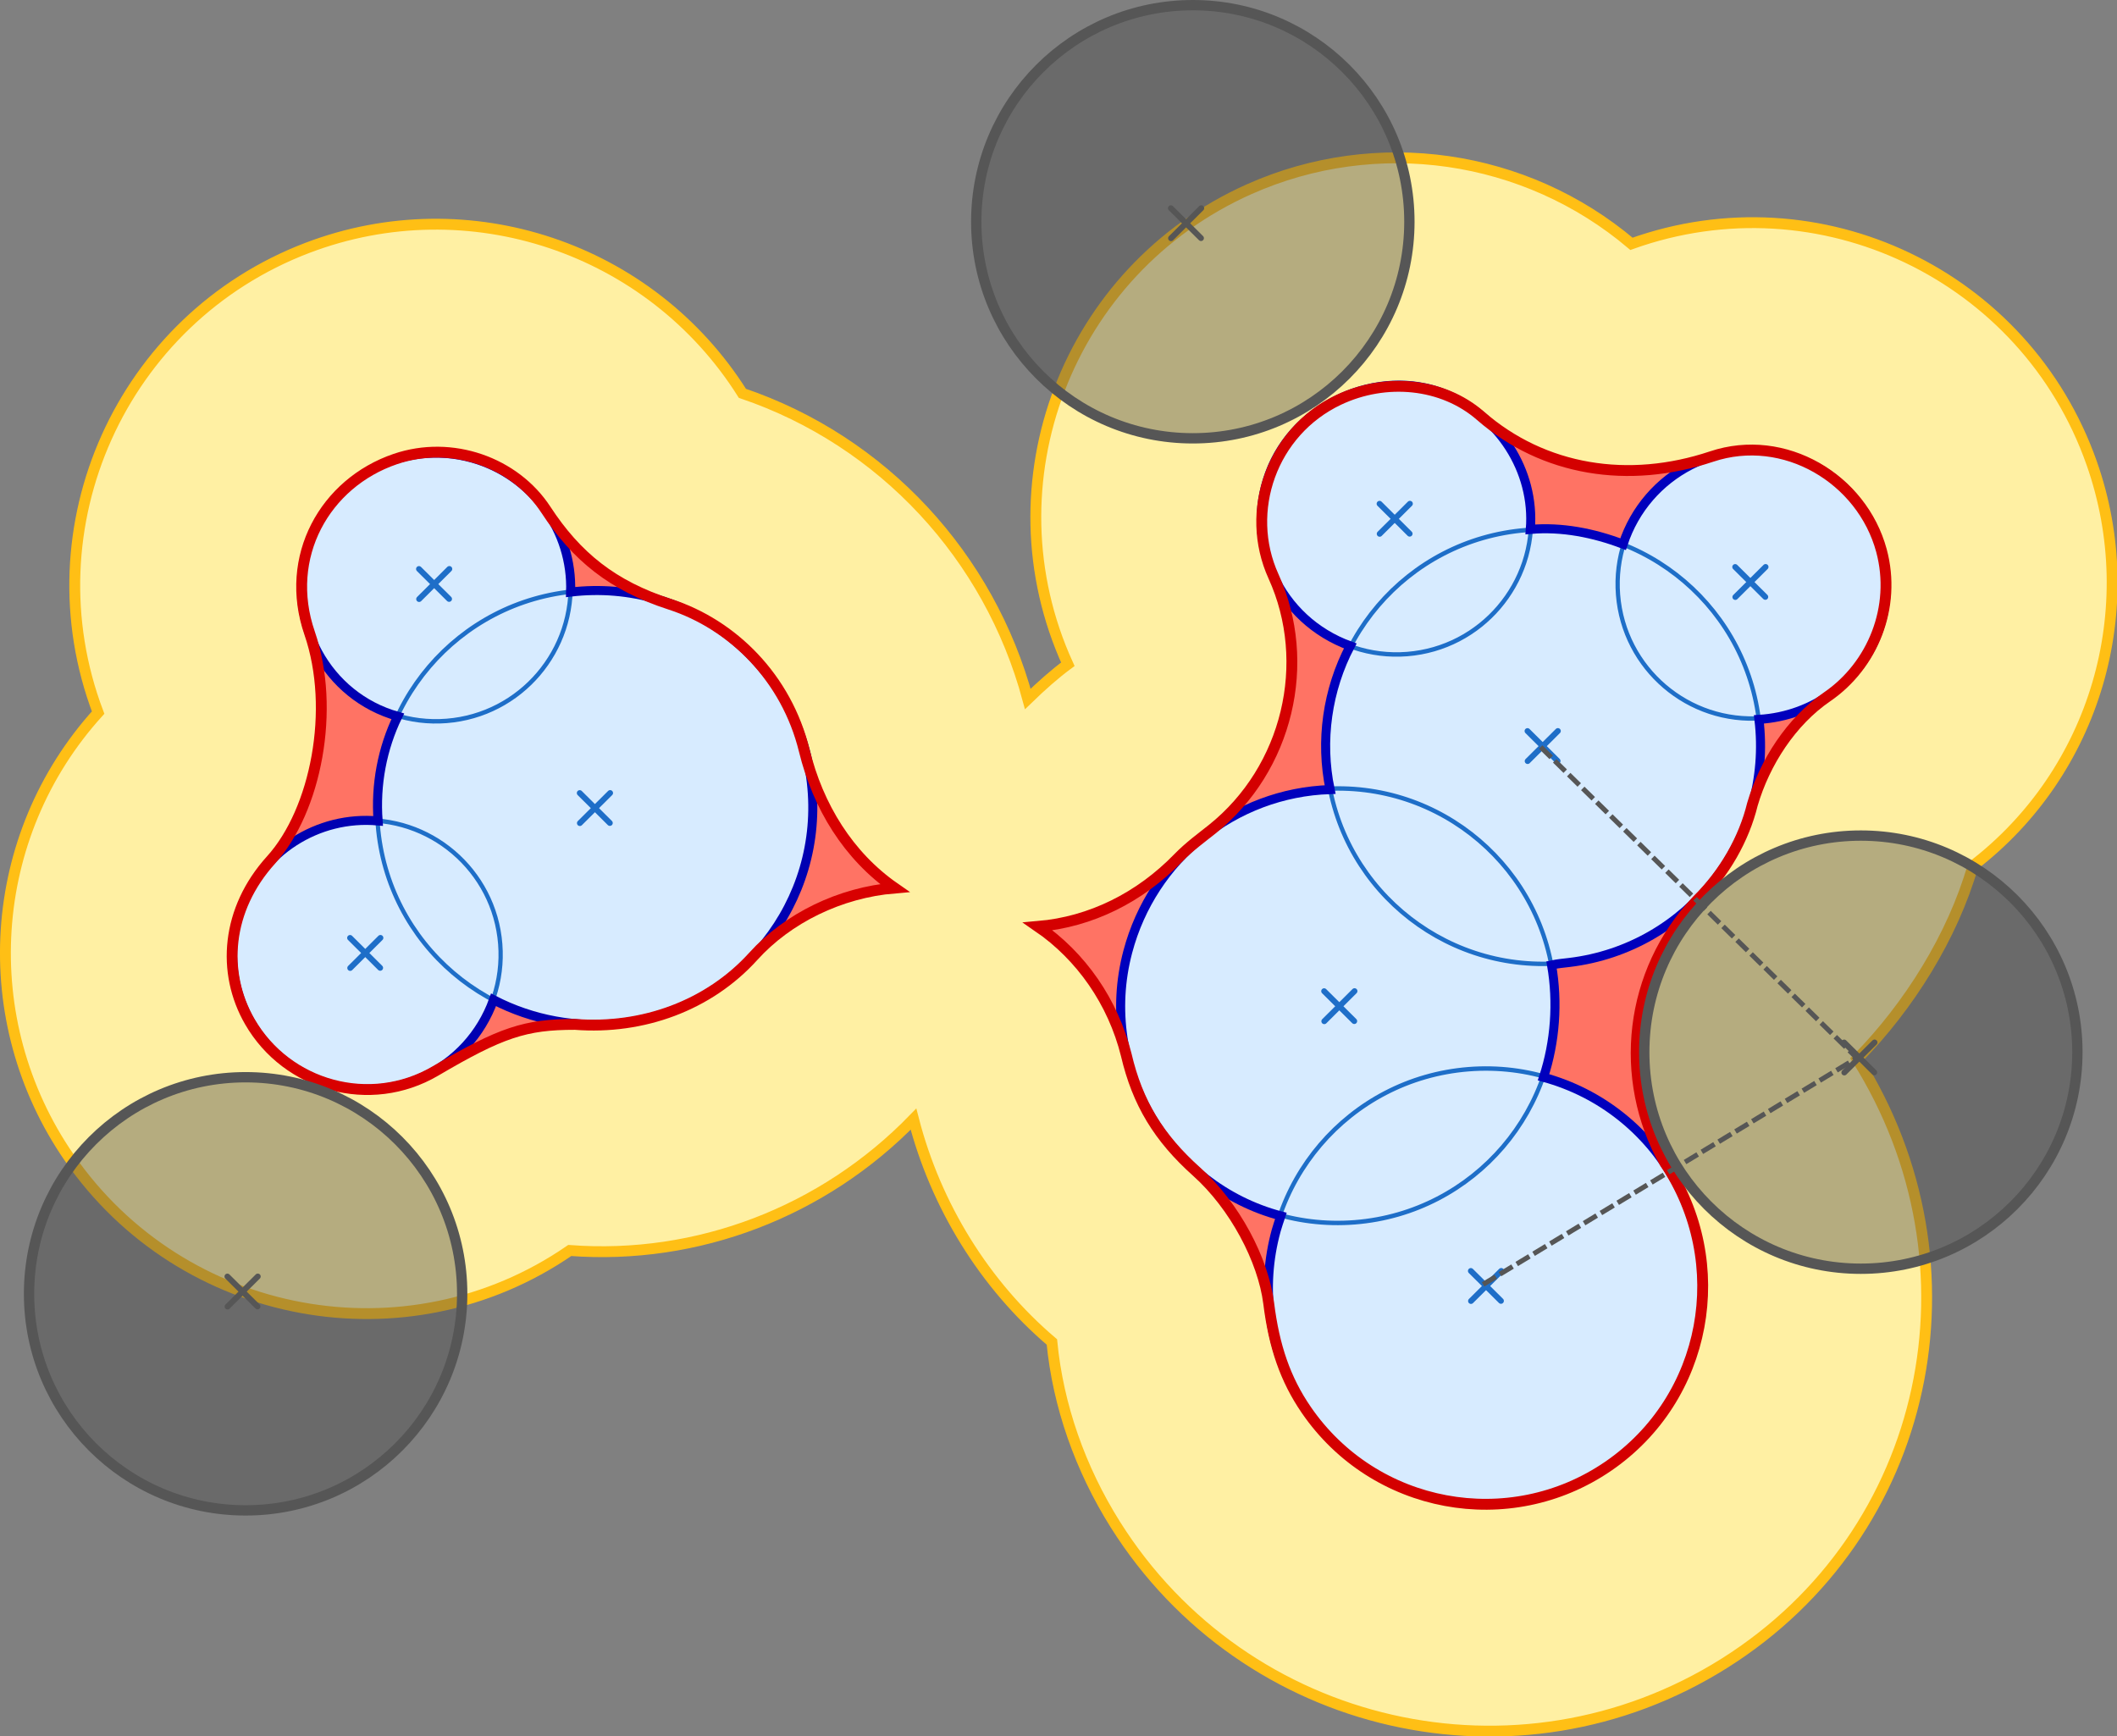 <?xml version="1.0" encoding="UTF-8" standalone="no"?>
<!-- Created with Inkscape (http://www.inkscape.org/) -->

<svg
   xmlns:dc="http://purl.org/dc/elements/1.1/"
   xmlns:cc="http://creativecommons.org/ns#"
   xmlns:rdf="http://www.w3.org/1999/02/22-rdf-syntax-ns#"
   xmlns:svg="http://www.w3.org/2000/svg"
   xmlns="http://www.w3.org/2000/svg"
   xmlns:sodipodi="http://sodipodi.sourceforge.net/DTD/sodipodi-0.dtd"
   xmlns:inkscape="http://www.inkscape.org/namespaces/inkscape"
   width="60.731mm"
   height="49.802mm"
   viewBox="0 0 215.189 176.465"
   id="svg5769"
   version="1.1"
   inkscape:version="0.91 r13725"
   sodipodi:docname="surface.svg">
  <rect x="0" y="0" width="215.189" height="176.465" fill="#808080" stroke="none"/>
  <defs
     id="defs5771">
    <clipPath
       clipPathUnits="userSpaceOnUse"
       id="clipPath4352">
      <path
         d="m 0,0 467.934,0 0,366.996 L 0,366.996 0,0 Z"
         id="path4354"
         inkscape:connector-curvature="0" />
    </clipPath>
    <mask
       maskUnits="userSpaceOnUse"
       x="0"
       y="0"
       width="1"
       height="1"
       id="mask4360">
      <g
         id="g4362">
        <g
           clip-path="url(#clipPath4356)"
           id="g4364">
          <path
             d="m 0,0 467.934,0 0,366.996 L 0,366.996 0,0 Z"
             style="fill:#000000;fill-opacity:0.6;fill-rule:nonzero;stroke:none"
             id="path4366"
             inkscape:connector-curvature="0" />
        </g>
      </g>
    </mask>
    <clipPath
       clipPathUnits="userSpaceOnUse"
       id="clipPath4356">
      <path
         d="m 0,0 467.934,0 0,366.996 L 0,366.996 0,0 Z"
         id="path4358"
         inkscape:connector-curvature="0" />
    </clipPath>
    <clipPath
       clipPathUnits="userSpaceOnUse"
       id="clipPath4368">
      <path
         d="m 0,0 467.934,0 0,366.996 L 0,366.996 0,0 Z"
         id="path4370"
         inkscape:connector-curvature="0" />
    </clipPath>
    <pattern
       patternTransform="translate(-332.622,-624.912)"
       patternUnits="userSpaceOnUse"
       x="0"
       y="0"
       width="468"
       height="367"
       id="pattern4376">
      <g
         id="g4378" />
      <g
         id="g4380">
        <g
           clip-path="url(#clipPath4372)"
           id="g4382">
          <g
             id="g4384">
            <g
               transform="matrix(0.079,-1,-0.961,-0.076,0,367)"
               id="g4386">
              <path
                 d="m 321.641,-39.027 c -0.001,27.511 -21.425,49.812 -47.854,49.812 -26.43,-10e-4 -47.854,-22.302 -47.854,-49.809 0.001,-27.512 21.425,-49.813 47.854,-49.812 26.426,0 47.85,22.301 47.854,49.809 z"
                 style="fill:#c8c8c8;fill-opacity:1;fill-rule:nonzero;stroke:#000000;stroke-opacity:1;stroke-width:1.627;stroke-linecap:butt;stroke-linejoin:miter;stroke-miterlimit:4;stroke-dasharray:none"
                 id="path4388" />
            </g>
          </g>
        </g>
      </g>
    </pattern>
    <clipPath
       clipPathUnits="userSpaceOnUse"
       id="clipPath4372">
      <path
         d="M 0,0 468,0 468,367 0,367 0,0 Z"
         id="path4374"
         inkscape:connector-curvature="0" />
    </clipPath>
    <mask
       maskUnits="userSpaceOnUse"
       x="0"
       y="0"
       width="1"
       height="1"
       id="mask4394">
      <g
         id="g4396">
        <g
           clip-path="url(#clipPath4390)"
           id="g4398">
          <path
             d="m 0,0 467.934,0 0,366.996 L 0,366.996 0,0 Z"
             style="fill:#000000;fill-opacity:0.6;fill-rule:nonzero;stroke:none"
             id="path4400"
             inkscape:connector-curvature="0" />
        </g>
      </g>
    </mask>
    <clipPath
       clipPathUnits="userSpaceOnUse"
       id="clipPath4390">
      <path
         d="m 0,0 467.934,0 0,366.996 L 0,366.996 0,0 Z"
         id="path4392"
         inkscape:connector-curvature="0" />
    </clipPath>
    <clipPath
       clipPathUnits="userSpaceOnUse"
       id="clipPath4402">
      <path
         d="m 0,0 467.934,0 0,366.996 L 0,366.996 0,0 Z"
         id="path4404"
         inkscape:connector-curvature="0" />
    </clipPath>
    <pattern
       patternTransform="translate(-332.622,-624.912)"
       patternUnits="userSpaceOnUse"
       x="0"
       y="0"
       width="468"
       height="367"
       id="pattern4410">
      <g
         id="g4412" />
      <g
         id="g4414">
        <g
           clip-path="url(#clipPath4406)"
           id="g4416">
          <g
             id="g4418">
            <g
               transform="matrix(0.079,-1,-0.961,-0.076,0,367)"
               id="g4420">
              <path
                 d="m 115.603,-250.724 c -10e-4,27.512 -21.425,49.813 -47.854,49.812 -26.43,-0.001 -47.854,-22.301 -47.854,-49.809 0.001,-27.511 21.425,-49.812 47.854,-49.811 26.426,0 47.85,22.301 47.854,49.808 z"
                 style="fill:#c8c8c8;fill-opacity:1;fill-rule:nonzero;stroke:#000000;stroke-opacity:1;stroke-width:1.627;stroke-linecap:butt;stroke-linejoin:miter;stroke-miterlimit:4;stroke-dasharray:none"
                 id="path4422" />
            </g>
          </g>
        </g>
      </g>
    </pattern>
    <clipPath
       clipPathUnits="userSpaceOnUse"
       id="clipPath4406">
      <path
         d="M 0,0 468,0 468,367 0,367 0,0 Z"
         id="path4408"
         inkscape:connector-curvature="0" />
    </clipPath>
    <mask
       maskUnits="userSpaceOnUse"
       x="0"
       y="0"
       width="1"
       height="1"
       id="mask4428">
      <g
         id="g4430">
        <g
           clip-path="url(#clipPath4424)"
           id="g4432">
          <path
             d="m 0,0 467.934,0 0,366.996 L 0,366.996 0,0 Z"
             style="fill:#000000;fill-opacity:0.6;fill-rule:nonzero;stroke:none"
             id="path4434"
             inkscape:connector-curvature="0" />
        </g>
      </g>
    </mask>
    <clipPath
       clipPathUnits="userSpaceOnUse"
       id="clipPath4424">
      <path
         d="m 0,0 467.934,0 0,366.996 L 0,366.996 0,0 Z"
         id="path4426"
         inkscape:connector-curvature="0" />
    </clipPath>
    <clipPath
       clipPathUnits="userSpaceOnUse"
       id="clipPath4436">
      <path
         d="m 0,0 467.934,0 0,366.996 L 0,366.996 0,0 Z"
         id="path4438"
         inkscape:connector-curvature="0" />
    </clipPath>
    <pattern
       patternTransform="translate(-332.622,-624.912)"
       patternUnits="userSpaceOnUse"
       x="0"
       y="0"
       width="468"
       height="367"
       id="pattern4444">
      <g
         id="g4446" />
      <g
         id="g4448">
        <g
           clip-path="url(#clipPath4440)"
           id="g4450">
          <g
             id="g4452">
            <g
               transform="matrix(0.079,-1,-0.961,-0.076,0,367)"
               id="g4454">
              <path
                 d="m 294.931,-408.079 c 0,27.507 -21.424,49.809 -47.854,49.808 -26.426,0.003 -47.85,-22.301 -47.853,-49.809 0.001,-27.512 21.425,-49.813 47.854,-49.812 26.43,10e-4 47.854,22.301 47.853,49.813 z"
                 style="fill:#c8c8c8;fill-opacity:1;fill-rule:nonzero;stroke:#000000;stroke-opacity:1;stroke-width:1.627;stroke-linecap:butt;stroke-linejoin:miter;stroke-miterlimit:4;stroke-dasharray:none"
                 id="path4456" />
            </g>
          </g>
        </g>
      </g>
    </pattern>
    <clipPath
       clipPathUnits="userSpaceOnUse"
       id="clipPath4440">
      <path
         d="M 0,0 468,0 468,367 0,367 0,0 Z"
         id="path4442"
         inkscape:connector-curvature="0" />
    </clipPath>
    <mask
       maskUnits="userSpaceOnUse"
       x="0"
       y="0"
       width="1"
       height="1"
       id="mask4462">
      <g
         id="g4464">
        <g
           clip-path="url(#clipPath4458)"
           id="g4466">
          <path
             d="m 0,0 467.934,0 0,366.996 L 0,366.996 0,0 Z"
             style="fill:#000000;fill-opacity:0.6;fill-rule:nonzero;stroke:none"
             id="path4468"
             inkscape:connector-curvature="0" />
        </g>
      </g>
    </mask>
    <clipPath
       clipPathUnits="userSpaceOnUse"
       id="clipPath4458">
      <path
         d="m 0,0 467.934,0 0,366.996 L 0,366.996 0,0 Z"
         id="path4460"
         inkscape:connector-curvature="0" />
    </clipPath>
    <clipPath
       clipPathUnits="userSpaceOnUse"
       id="clipPath4470">
      <path
         d="m 0,0 467.934,0 0,366.996 L 0,366.996 0,0 Z"
         id="path4472"
         inkscape:connector-curvature="0" />
    </clipPath>
    <pattern
       patternTransform="translate(-332.622,-624.912)"
       patternUnits="userSpaceOnUse"
       x="0"
       y="0"
       width="468"
       height="367"
       id="pattern4478">
      <g
         id="g4480" />
      <g
         id="g4482">
        <g
           clip-path="url(#clipPath4474)"
           id="g4484">
          <g
             id="g4486">
            <g
               transform="matrix(1,0,0,-1,0,367)"
               id="g4488">
              <path
                 d="m 340.824,148.074 69.156,68.875"
                 style="fill:none;stroke:#000000;stroke-opacity:1;stroke-width:1.28;stroke-linecap:round;stroke-linejoin:miter;stroke-miterlimit:4;stroke-dasharray:1.28,2.56;stroke-dashoffset:0"
                 id="path4490" />
            </g>
          </g>
        </g>
      </g>
    </pattern>
    <clipPath
       clipPathUnits="userSpaceOnUse"
       id="clipPath4474">
      <path
         d="M 0,0 468,0 468,367 0,367 0,0 Z"
         id="path4476"
         inkscape:connector-curvature="0" />
    </clipPath>
    <mask
       maskUnits="userSpaceOnUse"
       x="0"
       y="0"
       width="1"
       height="1"
       id="mask4496">
      <g
         id="g4498">
        <g
           clip-path="url(#clipPath4492)"
           id="g4500">
          <path
             d="m 0,0 467.934,0 0,366.996 L 0,366.996 0,0 Z"
             style="fill:#000000;fill-opacity:0.6;fill-rule:nonzero;stroke:none"
             id="path4502"
             inkscape:connector-curvature="0" />
        </g>
      </g>
    </mask>
    <clipPath
       clipPathUnits="userSpaceOnUse"
       id="clipPath4492">
      <path
         d="m 0,0 467.934,0 0,366.996 L 0,366.996 0,0 Z"
         id="path4494"
         inkscape:connector-curvature="0" />
    </clipPath>
    <clipPath
       clipPathUnits="userSpaceOnUse"
       id="clipPath4504">
      <path
         d="m 0,0 467.934,0 0,366.996 L 0,366.996 0,0 Z"
         id="path4506"
         inkscape:connector-curvature="0" />
    </clipPath>
    <pattern
       patternTransform="translate(-332.622,-624.912)"
       patternUnits="userSpaceOnUse"
       x="0"
       y="0"
       width="468"
       height="367"
       id="pattern4512">
      <g
         id="g4514" />
      <g
         id="g4516">
        <g
           clip-path="url(#clipPath4508)"
           id="g4518">
          <g
             id="g4520">
            <g
               transform="matrix(-0.097,-1,-1,0.097,0,367)"
               id="g4522">
              <path
                 d="m 171.953,-423.34 7.581,-8.141"
                 style="fill:none;stroke:#000000;stroke-opacity:1;stroke-width:1.593;stroke-linecap:round;stroke-linejoin:miter;stroke-miterlimit:4;stroke-dasharray:none"
                 id="path4524" />
            </g>
            <g
               transform="matrix(-0.097,-1,-1,0.097,0,367)"
               id="g4526">
              <path
                 d="m 171.681,-431.298 8.141,7.664"
                 style="fill:none;stroke:#000000;stroke-opacity:1;stroke-width:1.593;stroke-linecap:round;stroke-linejoin:miter;stroke-miterlimit:4;stroke-dasharray:none"
                 id="path4528" />
            </g>
          </g>
        </g>
      </g>
    </pattern>
    <clipPath
       clipPathUnits="userSpaceOnUse"
       id="clipPath4508">
      <path
         d="M 0,0 468,0 468,367 0,367 0,0 Z"
         id="path4510"
         inkscape:connector-curvature="0" />
    </clipPath>
    <mask
       maskUnits="userSpaceOnUse"
       x="0"
       y="0"
       width="1"
       height="1"
       id="mask4534">
      <g
         id="g4536">
        <g
           clip-path="url(#clipPath4530)"
           id="g4538">
          <path
             d="m 0,0 467.934,0 0,366.996 L 0,366.996 0,0 Z"
             style="fill:#000000;fill-opacity:0.6;fill-rule:nonzero;stroke:none"
             id="path4540"
             inkscape:connector-curvature="0" />
        </g>
      </g>
    </mask>
    <clipPath
       clipPathUnits="userSpaceOnUse"
       id="clipPath4530">
      <path
         d="m 0,0 467.934,0 0,366.996 L 0,366.996 0,0 Z"
         id="path4532"
         inkscape:connector-curvature="0" />
    </clipPath>
    <clipPath
       clipPathUnits="userSpaceOnUse"
       id="clipPath4542">
      <path
         d="m 0,0 467.934,0 0,366.996 L 0,366.996 0,0 Z"
         id="path4544"
         inkscape:connector-curvature="0" />
    </clipPath>
    <pattern
       patternTransform="translate(-332.622,-624.912)"
       patternUnits="userSpaceOnUse"
       x="0"
       y="0"
       width="468"
       height="367"
       id="pattern4550">
      <g
         id="g4552" />
      <g
         id="g4554">
        <g
           clip-path="url(#clipPath4546)"
           id="g4556">
          <g
             id="g4558">
            <g
               transform="matrix(-0.033,-1,-1,0.033,0,367)"
               id="g4560">
              <path
                 d="m 37.832,-242.056 7.615,-8.174"
                 style="fill:none;stroke:#000000;stroke-opacity:1;stroke-width:1.599;stroke-linecap:round;stroke-linejoin:miter;stroke-miterlimit:4;stroke-dasharray:none"
                 id="path4562" />
            </g>
            <g
               transform="matrix(-0.033,-1,-1,0.033,0,367)"
               id="g4564">
              <path
                 d="m 37.563,-250.047 8.173,7.698"
                 style="fill:none;stroke:#000000;stroke-opacity:1;stroke-width:1.599;stroke-linecap:round;stroke-linejoin:miter;stroke-miterlimit:4;stroke-dasharray:none"
                 id="path4566" />
            </g>
          </g>
        </g>
      </g>
    </pattern>
    <clipPath
       clipPathUnits="userSpaceOnUse"
       id="clipPath4546">
      <path
         d="M 0,0 468,0 468,367 0,367 0,0 Z"
         id="path4548"
         inkscape:connector-curvature="0" />
    </clipPath>
    <mask
       maskUnits="userSpaceOnUse"
       x="0"
       y="0"
       width="1"
       height="1"
       id="mask4572">
      <g
         id="g4574">
        <g
           clip-path="url(#clipPath4568)"
           id="g4576">
          <path
             d="m 0,0 467.934,0 0,366.996 L 0,366.996 0,0 Z"
             style="fill:#000000;fill-opacity:0.6;fill-rule:nonzero;stroke:none"
             id="path4578"
             inkscape:connector-curvature="0" />
        </g>
      </g>
    </mask>
    <clipPath
       clipPathUnits="userSpaceOnUse"
       id="clipPath4568">
      <path
         d="m 0,0 467.934,0 0,366.996 L 0,366.996 0,0 Z"
         id="path4570"
         inkscape:connector-curvature="0" />
    </clipPath>
    <clipPath
       clipPathUnits="userSpaceOnUse"
       id="clipPath4580">
      <path
         d="m 0,0 467.934,0 0,366.996 L 0,366.996 0,0 Z"
         id="path4582"
         inkscape:connector-curvature="0" />
    </clipPath>
    <pattern
       patternTransform="translate(-332.622,-624.912)"
       patternUnits="userSpaceOnUse"
       x="0"
       y="0"
       width="468"
       height="367"
       id="pattern4588">
      <g
         id="g4590" />
      <g
         id="g4592">
        <g
           clip-path="url(#clipPath4584)"
           id="g4594">
          <g
             id="g4596">
            <g
               transform="matrix(-0.033,-1,-1,0.033,0,367)"
               id="g4598">
              <path
                 d="m 264.539,-63.354 7.615,-8.174"
                 style="fill:none;stroke:#000000;stroke-opacity:1;stroke-width:1.599;stroke-linecap:round;stroke-linejoin:miter;stroke-miterlimit:4;stroke-dasharray:none"
                 id="path4600" />
            </g>
            <g
               transform="matrix(-0.033,-1,-1,0.033,0,367)"
               id="g4602">
              <path
                 d="m 264.27,-71.345 8.172,7.698"
                 style="fill:none;stroke:#000000;stroke-opacity:1;stroke-width:1.599;stroke-linecap:round;stroke-linejoin:miter;stroke-miterlimit:4;stroke-dasharray:none"
                 id="path4604" />
            </g>
          </g>
        </g>
      </g>
    </pattern>
    <clipPath
       clipPathUnits="userSpaceOnUse"
       id="clipPath4584">
      <path
         d="M 0,0 468,0 468,367 0,367 0,0 Z"
         id="path4586"
         inkscape:connector-curvature="0" />
    </clipPath>
    <mask
       maskUnits="userSpaceOnUse"
       x="0"
       y="0"
       width="1"
       height="1"
       id="mask4610">
      <g
         id="g4612">
        <g
           clip-path="url(#clipPath4606)"
           id="g4614">
          <path
             d="m 0,0 467.934,0 0,366.996 L 0,366.996 0,0 Z"
             style="fill:#000000;fill-opacity:0.6;fill-rule:nonzero;stroke:none"
             id="path4616"
             inkscape:connector-curvature="0" />
        </g>
      </g>
    </mask>
    <clipPath
       clipPathUnits="userSpaceOnUse"
       id="clipPath4606">
      <path
         d="m 0,0 467.934,0 0,366.996 L 0,366.996 0,0 Z"
         id="path4608"
         inkscape:connector-curvature="0" />
    </clipPath>
    <clipPath
       clipPathUnits="userSpaceOnUse"
       id="clipPath4618">
      <path
         d="m 0,0 467.934,0 0,366.996 L 0,366.996 0,0 Z"
         id="path4620"
         inkscape:connector-curvature="0" />
    </clipPath>
    <pattern
       patternTransform="translate(-332.622,-624.912)"
       patternUnits="userSpaceOnUse"
       x="0"
       y="0"
       width="468"
       height="367"
       id="pattern4626">
      <g
         id="g4628" />
      <g
         id="g4630">
        <g
           clip-path="url(#clipPath4622)"
           id="g4632">
          <g
             id="g4634">
            <g
               transform="matrix(1,0,0,-1,0,367)"
               id="g4636">
              <path
                 d="m 328.332,267.352 81.465,-50.231"
                 style="fill:none;stroke:#000000;stroke-opacity:1;stroke-width:1.28;stroke-linecap:round;stroke-linejoin:miter;stroke-miterlimit:4;stroke-dasharray:1.28,2.56;stroke-dashoffset:0"
                 id="path4638" />
            </g>
          </g>
        </g>
      </g>
    </pattern>
    <clipPath
       clipPathUnits="userSpaceOnUse"
       id="clipPath4622">
      <path
         d="M 0,0 468,0 468,367 0,367 0,0 Z"
         id="path4624"
         inkscape:connector-curvature="0" />
    </clipPath>
  </defs>
  <sodipodi:namedview
     id="base"
     pagecolor="#ffffff"
     bordercolor="#666666"
     borderopacity="1.0"
     inkscape:pageopacity="0.0"
     inkscape:pageshadow="2"
     inkscape:zoom="1.979899"
     inkscape:cx="21.096013"
     inkscape:cy="71.584778"
     inkscape:document-units="px"
     inkscape:current-layer="layer1"
     showgrid="false"
     inkscape:window-width="1920"
     inkscape:window-height="1137"
     inkscape:window-x="-8"
     inkscape:window-y="-8"
     inkscape:window-maximized="1"
     fit-margin-top="0"
     fit-margin-left="0"
     fit-margin-right="0"
     fit-margin-bottom="0" />
  <g
     inkscape:label="Vrstva 1"
     inkscape:groupmode="layer"
     id="layer1"
     transform="translate(-92.406,-134.566)">
    <g
       transform="matrix(0.46,0,0,-0.46,92.404,311.034)"
       id="g4350" />
    <g
       id="g4644"
       transform="matrix(0.46,0,0,0.46,92.404,142.262)">
      <g
         id="g4646"
         transform="translate(125.906,259.586)">
        <path
           inkscape:connector-curvature="0"
           id="path4648"
           style="fill:#fff0a3;fill-opacity:1;fill-rule:nonzero;stroke:#ffbf15;stroke-width:2.4;stroke-linecap:butt;stroke-linejoin:miter;stroke-miterlimit:4;stroke-dasharray:none;stroke-opacity:1"
           d="m 0,0 c -35.961,24.781 -85.597,15.695 -110.605,-20.527 -20.934,-30.321 -18.356,-71.039 6.383,-98.329 -15.524,-40.98 5.117,-87.023 46.25,-102.691 35.605,-13.562 75.832,-0.023 96.121,32.145 31.074,10.543 54.593,36.058 63.066,67.535 3.082,-2.989 6.004,-5.567 8.848,-7.668 -18.168,-39.903 -0.129,-87.028 40.062,-104.969 28.157,-12.566 61.039,-7.766 84.485,12.066 41.574,-14.878 87.078,6.93 101.695,48.446 11.359,32.269 0.855,68.187 -26.227,88.972 -4.484,15.598 -14.125,31.032 -25.609,42.715 C 313.145,3.203 300.754,62.531 255.125,91.223 209.492,119.914 149.246,106.18 120.555,60.551 112.793,48.207 107.899,34.277 106.539,20.219 91.688,7.586 80.903,-9.824 75.953,-29.023 55.996,-8.488 28.168,2.125 0,0 Z" />
      </g>
    </g>
    <g
       id="g4650"
       transform="matrix(0.46,0,0,-0.46,183.365,224.939)">
      <path
         inkscape:connector-curvature="0"
         id="path4652"
         style="fill:#ff7364;fill-opacity:1;fill-rule:nonzero;stroke:none"
         d="M 0,0 C -10.195,7.075 -16.934,18.008 -19.961,30.368 -23.887,46.391 -35.754,58.2 -49.684,62.7 c -12.586,4.066 -20.593,10.5 -27.398,20.91 -6.805,10.406 -20.738,15.445 -33.281,11.16 -15.524,-5.305 -24.715,-21.586 -18.914,-38.441 5.804,-16.852 1.375,-39.215 -8.5,-50.118 -9.871,-10.906 -11,-24.851 -4.7,-35.757 8.211,-14.204 26.559,-19.379 41.028,-10.879 14.469,8.5 19.844,10.293 30.82,10.285 14.996,-1.168 29.586,4.191 39.395,15.031 C -23.613,-6.675 -12.07,-1.011 0,0 Z" />
    </g>
    <g
       id="g4654"
       transform="matrix(0.46,0,0,-0.46,154.549,238.607)">
      <path
         inkscape:connector-curvature="0"
         id="path4656"
         style="fill:#d7ebff;fill-opacity:1;fill-rule:nonzero;stroke:none"
         d="m 0,0 c -26.43,-2.078 -49.539,17.66 -51.617,44.09 -2.078,26.425 17.66,49.535 44.086,51.613 C 18.898,97.785 42.008,78.043 44.086,51.617 46.164,25.187 26.426,2.078 0,0 Z" />
    </g>
    <g
       id="g4658"
       transform="matrix(0.46,0,0,-0.46,137.803,207.78)">
      <path
         inkscape:connector-curvature="0"
         id="path4660"
         style="fill:#d7ebff;fill-opacity:1;fill-rule:nonzero;stroke:none"
         d="M 0,0 C -16.356,-1.289 -30.656,10.926 -31.946,27.281 -33.231,43.637 -21.016,57.937 -4.66,59.227 11.695,60.512 25.996,48.297 27.285,31.941 28.57,15.586 16.355,1.285 0,0 Z" />
    </g>
    <g
       id="g4662"
       transform="matrix(0.46,0,0,-0.46,130.711,245.152)">
      <path
         inkscape:connector-curvature="0"
         id="path4664"
         style="fill:#d7ebff;fill-opacity:1;fill-rule:nonzero;stroke:none"
         d="m 0,0 c -16.356,-1.289 -30.656,10.93 -31.942,27.282 -1.285,16.355 10.93,30.66 27.286,31.945 C 11.699,60.512 26,48.297 27.285,31.942 28.57,15.586 16.355,1.285 0,0 Z" />
    </g>
    <g
       id="g4666"
       transform="matrix(0.46,0,0,-0.46,197.849,228.679)">
      <path
         inkscape:connector-curvature="0"
         id="path4668"
         style="fill:#ff7364;fill-opacity:1;fill-rule:nonzero;stroke:none"
         d="m 0,0 c 9.563,-6.551 16.602,-16.672 19.52,-28.356 2.488,-10.644 7.183,-18.336 15.57,-25.836 8.383,-7.5 14.715,-19.519 15.91,-29.082 1.195,-9.558 3.676,-16.797 8.293,-23.535 14.988,-21.867 44.863,-27.445 66.731,-12.457 21.867,14.988 27.445,44.863 12.507,67.047 -10.875,18.949 -8.015,42.586 7.125,58 6.102,6.027 10.379,13.625 12.235,21.226 2.718,9.27 8.605,18.336 16.504,23.743 10.027,6.863 15.39,19.808 12,32.336 -4.286,15.839 -21.457,26.128 -37.528,20.753 -18.351,-6.136 -37.136,-3.148 -51.066,9 -8.383,7.313 -20.953,8.45 -31.32,3.54 C 51.652,109.355 45.527,91.734 52.055,77.375 60.734,58.297 55.195,34.867 38.559,21.527 36.195,19.636 33.508,17.714 30.957,15.093 22.531,6.437 11.754,1.011 0,0 Z" />
    </g>
    <g
       id="g4670"
       transform="matrix(0.46,0,0,-0.46,271.432,207.597)">
      <path
         inkscape:connector-curvature="0"
         id="path4672"
         style="fill:#d7ebff;fill-opacity:1;fill-rule:nonzero;stroke:none"
         d="m 0,0 c -16.356,-1.285 -30.656,10.93 -31.942,27.286 -1.285,16.355 10.93,30.656 27.286,31.941 C 11.699,60.516 26,48.297 27.285,31.946 28.57,15.59 16.355,1.286 0,0 Z" />
    </g>
    <g
       id="g4674"
       transform="matrix(0.46,0,0,-0.46,230.031,258.8)">
      <path
         inkscape:connector-curvature="0"
         id="path4676"
         style="fill:#d7ebff;fill-opacity:1;fill-rule:nonzero;stroke:none"
         d="m 0,0 c -26.426,-2.082 -49.536,17.66 -51.618,44.086 -2.078,26.429 17.661,49.539 44.09,51.617 26.426,2.078 49.535,-17.66 51.617,-44.09 C 46.168,25.187 26.429,2.078 0,0 Z" />
    </g>
    <g
       id="g4678"
       transform="matrix(0.46,0,0,-0.46,235.323,201.066)">
      <path
         inkscape:connector-curvature="0"
         id="path4680"
         style="fill:#d7ebff;fill-opacity:1;fill-rule:nonzero;stroke:none"
         d="M 0,0 C -16.355,-1.286 -30.656,10.929 -31.945,27.285 -33.23,43.64 -21.015,57.941 -4.66,59.23 11.696,60.515 25.996,48.3 27.282,31.945 28.571,15.589 16.356,1.289 0,0 Z" />
    </g>
    <g
       id="g4682"
       transform="matrix(0.46,0,0,-0.46,250.876,232.487)">
      <path
         inkscape:connector-curvature="0"
         id="path4684"
         style="fill:#d7ebff;fill-opacity:1;fill-rule:nonzero;stroke:none"
         d="m 0,0 c -26.426,-2.078 -49.535,17.661 -51.614,44.086 -2.082,26.43 17.661,49.539 44.086,51.618 C 18.902,97.782 42.011,78.043 44.09,51.618 46.168,25.188 26.429,2.079 0,0 Z" />
    </g>
    <g
       id="g4686"
       transform="matrix(0.46,0,0,-0.46,245.036,287.266)">
      <path
         inkscape:connector-curvature="0"
         id="path4688"
         style="fill:#d7ebff;fill-opacity:1;fill-rule:nonzero;stroke:none"
         d="m 0,0 c -26.425,-2.078 -49.535,17.66 -51.613,44.086 -2.082,26.43 17.66,49.539 44.086,51.617 C 18.903,97.781 42.012,78.043 44.09,51.617 46.168,25.188 26.43,2.078 0,0 Z" />
    </g>
    <g
       id="g4690"
       transform="matrix(0.036,0.46,-0.442,0.035,92.404,142.262)">
      <g
         id="g4692"
         transform="translate(171.73,-391.359)">
        <path
           inkscape:connector-curvature="0"
           id="path4694"
           style="fill:none;stroke:#1e6ec8;stroke-width:0.976;stroke-linecap:butt;stroke-linejoin:miter;stroke-miterlimit:4;stroke-dasharray:none;stroke-opacity:1"
           d="M 0,0 C -0.001,17.025 -13.259,30.826 -29.614,30.824 -45.97,30.827 -59.228,17.023 -59.227,0.002 c 0.002,-17.025 13.26,-30.826 29.615,-30.828 C -13.256,-30.825 0.001,-17.025 0,0 Z" />
      </g>
    </g>
    <g
       id="g4696"
       transform="matrix(0.036,0.46,-0.442,0.035,92.404,142.262)">
      <g
         id="g4698"
         transform="translate(275.355,-289.161)">
        <path
           inkscape:connector-curvature="0"
           id="path4700"
           style="fill:none;stroke:#1e6ec8;stroke-width:0.976;stroke-linecap:butt;stroke-linejoin:miter;stroke-miterlimit:4;stroke-dasharray:none;stroke-opacity:1"
           d="M 0,0 C -0.001,27.511 -21.424,49.813 -47.854,49.812 -74.284,49.811 -95.708,27.51 -95.707,-0.001 -95.706,-27.509 -74.283,-49.81 -47.853,-49.809 -21.427,-49.813 -0.003,-27.508 0,0 Z" />
      </g>
    </g>
    <g
       id="g4702"
       transform="matrix(0.036,0.46,-0.442,0.035,92.404,142.262)">
      <g
         id="g4704"
         transform="translate(151.479,-311.279)">
        <path
           inkscape:connector-curvature="0"
           id="path4706"
           style="fill:none;stroke:#1e6ec8;stroke-width:0.976;stroke-linecap:butt;stroke-linejoin:miter;stroke-miterlimit:4;stroke-dasharray:none;stroke-opacity:1"
           d="M 0,0 C -0.001,17.025 -13.259,30.826 -29.614,30.824 -45.969,30.823 -59.227,17.022 -59.226,-0.003 -59.228,-17.028 -45.971,-30.828 -29.615,-30.827 -13.26,-30.826 -0.002,-17.025 0,0 Z" />
      </g>
    </g>
    <g
       id="g4708"
       transform="matrix(0.036,0.46,-0.442,0.035,92.404,142.262)">
      <g
         id="g4710"
         transform="translate(222.028,-340.711)">
        <path
           inkscape:connector-curvature="0"
           id="path4712"
           style="fill:none;stroke:#1e6ec8;stroke-width:0.976;stroke-linecap:butt;stroke-linejoin:miter;stroke-miterlimit:4;stroke-dasharray:none;stroke-opacity:1"
           d="M 0,0 C -0.001,27.507 -21.424,49.808 -47.85,49.812 -74.28,49.811 -95.704,27.511 -95.703,-0.001 -95.702,-27.513 -74.279,-49.814 -47.849,-49.813 -21.424,-49.812 0.001,-27.512 0,0 Z" />
      </g>
    </g>
    <g
       id="g4714"
       transform="matrix(0.036,0.46,-0.442,0.035,92.404,142.262)">
      <g
         id="g4716"
         transform="translate(339.42,-317.88)">
        <path
           inkscape:connector-curvature="0"
           id="path4718"
           style="fill:none;stroke:#1e6ec8;stroke-width:0.976;stroke-linecap:butt;stroke-linejoin:miter;stroke-miterlimit:4;stroke-dasharray:none;stroke-opacity:1"
           d="m 0,0 c -0.001,27.507 -21.424,49.809 -47.85,49.812 -26.43,-10e-4 -47.854,-22.301 -47.853,-49.813 0,-27.507 21.424,-49.809 47.85,-49.812 C -21.424,-49.812 0.001,-27.512 0,0 Z" />
      </g>
    </g>
    <g
       id="g4720"
       transform="matrix(0.46,0,0,0.46,92.404,142.262)">
      <g
         id="g4722"
         transform="translate(346.82,195.938)">
        <path
           inkscape:connector-curvature="0"
           id="path4724"
           style="fill:none;stroke:#0000bd;stroke-width:2;stroke-linecap:butt;stroke-linejoin:miter;stroke-miterlimit:4;stroke-dasharray:none;stroke-opacity:1"
           d="m 0,0 c -1.277,0.156 -2.554,0.257 -3.961,0.558 1.45,8.348 0.786,16.988 -1.773,24.817 25.609,7.019 40.418,33.449 33.394,59.011 -7.023,25.563 -33.343,40.633 -58.91,33.61 -25.562,-7.02 -40.578,-33.215 -33.554,-58.778 0.242,-0.886 0.672,-2.136 1.031,-3.211 -24.77,-6.547 -40.621,-32.742 -33.832,-58.367 5.441,-20.551 23.566,-35.148 44.711,-35.84 -2.258,-10.773 -0.617,-22.074 4.449,-31.738 -15.836,-5.766 -23.508,-22.773 -17.812,-38.16 5.695,-15.387 24,-23.332 38.523,-17.613 12.094,4.761 20.144,16.992 19.082,30.023 6.949,-0.613 14,0.789 20.496,3.262 5.125,-15.696 21.973,-24.395 37.57,-19.305 15.594,5.09 24.219,22.121 19.125,37.719 C 64.731,-62.336 54.11,-54.43 41.864,-53.711 45.063,-27.313 26.317,-3.18 0,0 Z" />
      </g>
    </g>
    <g
       id="g4726"
       transform="matrix(0.036,0.46,-0.442,0.035,92.404,142.262)">
      <g
         id="g4728"
         transform="translate(218.921,-122.764)">
        <path
           inkscape:connector-curvature="0"
           id="path4730"
           style="fill:none;stroke:#1e6ec8;stroke-width:0.976;stroke-linecap:butt;stroke-linejoin:miter;stroke-miterlimit:4;stroke-dasharray:none;stroke-opacity:1"
           d="M 0,0 C 0,27.512 -21.424,49.813 -47.85,49.813 -74.279,49.812 -95.703,27.511 -95.703,0 c 0.001,-27.508 21.424,-49.809 47.85,-49.808 26.43,0 47.854,22.301 47.853,49.808 z" />
      </g>
    </g>
    <g
       id="g4732"
       transform="matrix(0.036,0.46,-0.442,0.035,92.404,142.262)">
      <g
         id="g4734"
         transform="translate(149.456,-90.547)">
        <path
           inkscape:connector-curvature="0"
           id="path4736"
           style="fill:none;stroke:#1e6ec8;stroke-width:0.976;stroke-linecap:butt;stroke-linejoin:miter;stroke-miterlimit:4;stroke-dasharray:none;stroke-opacity:1"
           d="M 0,0 C -0.002,17.025 -13.259,30.826 -29.615,30.824 -45.97,30.827 -59.228,17.027 -59.227,0.002 -59.23,-17.024 -45.972,-30.824 -29.616,-30.827 -13.261,-30.825 -0.003,-17.025 0,0 Z" />
      </g>
    </g>
    <g
       id="g4738"
       transform="matrix(0.036,0.46,-0.442,0.035,92.404,142.262)">
      <g
         id="g4740"
         transform="translate(229.016,-67.983)">
        <path
           inkscape:connector-curvature="0"
           id="path4742"
           style="fill:none;stroke:#1e6ec8;stroke-width:0.976;stroke-linecap:butt;stroke-linejoin:miter;stroke-miterlimit:4;stroke-dasharray:none;stroke-opacity:1"
           d="M 0,0 C -0.001,17.025 -13.259,30.829 -29.615,30.828 -45.97,30.827 -59.228,17.026 -59.23,0.001 -59.229,-17.024 -45.971,-30.825 -29.616,-30.823 -13.26,-30.826 -0.003,-17.021 0,0 Z" />
      </g>
    </g>
    <g
       id="g4744"
       transform="matrix(0.46,0,0,0.46,92.404,142.262)">
      <g
         id="g4746"
         transform="translate(87.902,141.555)">
        <path
           inkscape:connector-curvature="0"
           id="path4748"
           style="fill:none;stroke:#0000b2;stroke-width:2;stroke-linecap:butt;stroke-linejoin:miter;stroke-miterlimit:4;stroke-dasharray:none;stroke-opacity:1"
           d="m 0,0 c -15.707,-4.426 -24.613,-20.852 -20.101,-36.625 4.512,-15.774 20.957,-24.903 36.73,-20.391 13.149,3.762 22.032,16.016 21.567,29.559 26.39,-3.141 50.183,15.769 53.199,42.105 3.012,26.34 -15.899,50.133 -42.234,53.145 -9.598,1.097 -19.395,-0.688 -28,-5.149 C 15.594,78.14 -1.308,86.168 -16.761,80.664 -32.214,75.156 -40.281,58.164 -34.773,42.711 -30.211,29.902 -17.718,21.902 -4.351,23.113 -4.953,15.113 -3.445,7.105 0,0 Z" />
      </g>
    </g>
    <g
       id="g4750"
       transform="matrix(0.46,0,0,0.46,92.404,142.262)">
      <g
         id="g4752"
         transform="translate(197.691,179.484)">
        <path
           inkscape:connector-curvature="0"
           id="path4754"
           style="fill:none;stroke:#d80000;stroke-width:2.4;stroke-linecap:butt;stroke-linejoin:miter;stroke-miterlimit:4;stroke-dasharray:none;stroke-opacity:1"
           d="m 0,0 c -10.195,-7.078 -16.933,-18.007 -19.961,-30.367 -3.925,-16.027 -15.792,-27.832 -29.722,-32.332 -12.59,-4.07 -20.598,-10.5 -27.399,-20.91 -6.804,-10.41 -20.738,-15.449 -33.281,-11.164 -15.523,5.305 -24.715,21.59 -18.914,38.441 5.801,16.856 1.371,39.215 -8.5,50.121 -9.871,10.903 -11,24.852 -4.699,35.754 8.207,14.207 26.558,19.383 41.027,10.883 14.469,-8.504 19.844,-10.293 30.821,-10.285 14.996,1.164 29.585,-4.195 39.394,-15.035 C -23.617,6.672 -12.07,1.008 0,0 Z" />
      </g>
    </g>
    <g
       transform="matrix(0.46,0,0,-0.46,92.404,311.034)"
       id="g4854" />
    <g
       transform="matrix(0.46,0,0,-0.46,92.404,311.034)"
       mask="url(#mask4572)"
       id="g4856">
      <g
         id="g4858" />
    </g>
    <g
       id="g4868"
       transform="matrix(-0.015,0.46,-0.46,-0.015,92.404,142.262)">
      <g
         id="g4870"
         transform="translate(95.946,-386.562)">
        <path
           inkscape:connector-curvature="0"
           id="path4872"
           style="fill:none;stroke:#1e6ec8;stroke-width:1.28;stroke-linecap:round;stroke-linejoin:miter;stroke-miterlimit:4;stroke-dasharray:none;stroke-opacity:1"
           d="M 0,0 6.394,-6.868" />
      </g>
    </g>
    <g
       id="g4874"
       transform="matrix(-0.015,0.46,-0.46,-0.015,92.404,142.262)">
      <g
         id="g4876"
         transform="translate(95.719,-393.277)">
        <path
           inkscape:connector-curvature="0"
           id="path4878"
           style="fill:none;stroke:#1e6ec8;stroke-width:1.28;stroke-linecap:round;stroke-linejoin:miter;stroke-miterlimit:4;stroke-dasharray:none;stroke-opacity:1"
           d="M 0,0 6.864,6.468" />
      </g>
    </g>
    <g
       id="g4880"
       transform="matrix(-0.015,0.46,-0.46,-0.015,92.404,142.262)">
      <g
         id="g4882"
         transform="translate(133.655,-341.898)">
        <path
           inkscape:connector-curvature="0"
           id="path4884"
           style="fill:none;stroke:#1e6ec8;stroke-width:1.28;stroke-linecap:round;stroke-linejoin:miter;stroke-miterlimit:4;stroke-dasharray:none;stroke-opacity:1"
           d="M 0,0 6.394,-6.869" />
      </g>
    </g>
    <g
       id="g4886"
       transform="matrix(-0.015,0.46,-0.46,-0.015,92.404,142.262)">
      <g
         id="g4888"
         transform="translate(133.428,-348.61)">
        <path
           inkscape:connector-curvature="0"
           id="path4890"
           style="fill:none;stroke:#1e6ec8;stroke-width:1.28;stroke-linecap:round;stroke-linejoin:miter;stroke-miterlimit:4;stroke-dasharray:none;stroke-opacity:1"
           d="M 0,0 6.864,6.464" />
      </g>
    </g>
    <g
       id="g4892"
       transform="matrix(-0.015,0.46,-0.46,-0.015,92.404,142.262)">
      <g
         id="g4894"
         transform="translate(84.552,-307.602)">
        <path
           inkscape:connector-curvature="0"
           id="path4896"
           style="fill:none;stroke:#1e6ec8;stroke-width:1.28;stroke-linecap:round;stroke-linejoin:miter;stroke-miterlimit:4;stroke-dasharray:none;stroke-opacity:1"
           d="M 0,0 6.397,-6.868" />
      </g>
    </g>
    <g
       id="g4898"
       transform="matrix(-0.015,0.46,-0.46,-0.015,92.404,142.262)">
      <g
         id="g4900"
         transform="translate(84.325,-314.313)">
        <path
           inkscape:connector-curvature="0"
           id="path4902"
           style="fill:none;stroke:#1e6ec8;stroke-width:1.28;stroke-linecap:round;stroke-linejoin:miter;stroke-miterlimit:4;stroke-dasharray:none;stroke-opacity:1"
           d="M 0,0 6.867,6.464" />
      </g>
    </g>
    <g
       id="g4904"
       transform="matrix(-0.015,0.46,-0.46,-0.015,92.404,142.262)">
      <g
         id="g4906"
         transform="translate(192.539,-298.879)">
        <path
           inkscape:connector-curvature="0"
           id="path4908"
           style="fill:none;stroke:#1e6ec8;stroke-width:1.28;stroke-linecap:round;stroke-linejoin:miter;stroke-miterlimit:4;stroke-dasharray:none;stroke-opacity:1"
           d="M 0,0 6.394,-6.869" />
      </g>
    </g>
    <g
       id="g4910"
       transform="matrix(-0.015,0.46,-0.46,-0.015,92.404,142.262)">
      <g
         id="g4912"
         transform="translate(192.308,-305.594)">
        <path
           inkscape:connector-curvature="0"
           id="path4914"
           style="fill:none;stroke:#1e6ec8;stroke-width:1.28;stroke-linecap:round;stroke-linejoin:miter;stroke-miterlimit:4;stroke-dasharray:none;stroke-opacity:1"
           d="M 0,0 6.868,6.467" />
      </g>
    </g>
    <g
       id="g4916"
       transform="matrix(-0.015,0.46,-0.46,-0.015,92.404,142.262)">
      <g
         id="g4918"
         transform="translate(154.164,-133.134)">
        <path
           inkscape:connector-curvature="0"
           id="path4920"
           style="fill:none;stroke:#1e6ec8;stroke-width:1.28;stroke-linecap:round;stroke-linejoin:miter;stroke-miterlimit:4;stroke-dasharray:none;stroke-opacity:1"
           d="M 0,0 6.397,-6.868" />
      </g>
    </g>
    <g
       id="g4922"
       transform="matrix(-0.015,0.46,-0.46,-0.015,92.404,142.262)">
      <g
         id="g4924"
         transform="translate(153.937,-139.849)">
        <path
           inkscape:connector-curvature="0"
           id="path4926"
           style="fill:none;stroke:#1e6ec8;stroke-width:1.28;stroke-linecap:round;stroke-linejoin:miter;stroke-miterlimit:4;stroke-dasharray:none;stroke-opacity:1"
           d="M 0,0 6.867,6.468" />
      </g>
    </g>
    <g
       id="g4928"
       transform="matrix(-0.015,0.46,-0.46,-0.015,92.404,142.262)">
      <g
         id="g4930"
         transform="translate(187.793,-83.48)">
        <path
           inkscape:connector-curvature="0"
           id="path4932"
           style="fill:none;stroke:#1e6ec8;stroke-width:1.28;stroke-linecap:round;stroke-linejoin:miter;stroke-miterlimit:4;stroke-dasharray:none;stroke-opacity:1"
           d="M 0,0 6.398,-6.868" />
      </g>
    </g>
    <g
       id="g4934"
       transform="matrix(-0.015,0.46,-0.46,-0.015,92.404,142.262)">
      <g
         id="g4936"
         transform="translate(187.567,-90.191)">
        <path
           inkscape:connector-curvature="0"
           id="path4938"
           style="fill:none;stroke:#1e6ec8;stroke-width:1.28;stroke-linecap:round;stroke-linejoin:miter;stroke-miterlimit:4;stroke-dasharray:none;stroke-opacity:1"
           d="M 0,0 6.867,6.464" />
      </g>
    </g>
    <g
       id="g4940"
       transform="matrix(-0.015,0.46,-0.46,-0.015,92.404,142.262)">
      <g
         id="g4942"
         transform="translate(105.865,-96.035)">
        <path
           inkscape:connector-curvature="0"
           id="path4944"
           style="fill:none;stroke:#1e6ec8;stroke-width:1.28;stroke-linecap:round;stroke-linejoin:miter;stroke-miterlimit:4;stroke-dasharray:none;stroke-opacity:1"
           d="M 0,0 6.397,-6.869" />
      </g>
    </g>
    <g
       id="g4946"
       transform="matrix(-0.015,0.46,-0.46,-0.015,92.404,142.262)">
      <g
         id="g4948"
         transform="translate(105.638,-102.746)">
        <path
           inkscape:connector-curvature="0"
           id="path4950"
           style="fill:none;stroke:#1e6ec8;stroke-width:1.28;stroke-linecap:round;stroke-linejoin:miter;stroke-miterlimit:4;stroke-dasharray:none;stroke-opacity:1"
           d="M 0,0 6.867,6.463" />
      </g>
    </g>
    <g
       id="g4968"
       transform="matrix(-0.015,0.46,-0.46,-0.015,92.404,142.262)">
      <g
         id="g4970"
         transform="translate(253.014,-339.991)">
        <path
           inkscape:connector-curvature="0"
           id="path4972"
           style="fill:none;stroke:#1e6ec8;stroke-width:1.28;stroke-linecap:round;stroke-linejoin:miter;stroke-miterlimit:4;stroke-dasharray:none;stroke-opacity:1"
           d="M 0,0 6.863,6.464" />
      </g>
    </g>
    <g
       id="g4974"
       transform="matrix(-0.015,0.46,-0.46,-0.015,92.404,142.262)">
      <g
         id="g4976"
         transform="translate(253.24,-333.279)">
        <path
           inkscape:connector-curvature="0"
           id="path4978"
           style="fill:none;stroke:#1e6ec8;stroke-width:1.28;stroke-linecap:round;stroke-linejoin:miter;stroke-miterlimit:4;stroke-dasharray:none;stroke-opacity:1"
           d="M 0,0 6.394,-6.869" />
      </g>
    </g>
    <g
       id="g4980"
       transform="matrix(0.46,0,0,0.46,92.404,142.262)">
      <g
         id="g4982"
         transform="translate(229.355,187.992)">
        <path
           inkscape:connector-curvature="0"
           id="path4984"
           style="fill:none;stroke:#d40000;stroke-width:2.4;stroke-linecap:butt;stroke-linejoin:miter;stroke-miterlimit:4;stroke-dasharray:none;stroke-opacity:1"
           d="m 0,0 c 9.559,6.551 16.602,16.672 19.52,28.352 2.488,10.648 7.184,18.34 15.566,25.84 8.387,7.5 14.719,19.515 15.914,29.078 1.192,9.562 3.672,16.801 8.293,23.539 14.989,21.867 44.864,27.441 66.731,12.457 21.867,-14.988 27.441,-44.863 12.508,-67.051 -10.453,-18.664 -7.875,-42.16 7.125,-58 6.097,-6.023 10.379,-13.621 12.234,-21.223 2.719,-9.269 8.606,-18.336 16.504,-23.742 10.027,-6.863 15.387,-19.808 12,-32.34 -4.285,-15.836 -21.457,-26.125 -37.527,-20.75 -18.356,6.137 -37.137,3.145 -51.067,-9.004 -8.383,-7.308 -20.953,-8.445 -31.32,-3.535 -14.828,7.024 -20.953,24.645 -14.426,39 8.676,19.082 3.141,42.512 -13.5,55.852 -2.359,1.89 -5.051,3.812 -7.601,6.433 C 22.532,-6.437 11.754,-1.015 0,0 Z" />
      </g>
    </g>
    <circle
       style="fill:#4c4c4c;fill-opacity:0.413;stroke:#565656;stroke-width:1.05;stroke-miterlimit:4;stroke-dasharray:none;stroke-dashoffset:11.261;stroke-opacity:1"
       id="path7623"
       cx="281.555"
       cy="241.512"
       r="22.014" />
    <g
       id="g4868-9"
       transform="matrix(-0.015,0.46,-0.46,-0.015,103.481,190.593)"
       style="stroke:#565656;stroke-opacity:1">
      <g
         id="g4870-9"
         transform="translate(95.946,-386.562)"
         style="stroke:#565656;stroke-opacity:1">
        <path
           inkscape:connector-curvature="0"
           id="path4872-8"
           style="fill:none;stroke:#565656;stroke-width:1.28;stroke-linecap:round;stroke-linejoin:miter;stroke-miterlimit:4;stroke-dasharray:none;stroke-opacity:1"
           d="M 0,0 6.394,-6.868" />
      </g>
    </g>
    <g
       id="g4874-1"
       transform="matrix(-0.015,0.46,-0.46,-0.015,103.481,190.593)"
       style="stroke:#565656;stroke-opacity:1">
      <g
         id="g4876-0"
         transform="translate(95.719,-393.277)"
         style="stroke:#565656;stroke-opacity:1">
        <path
           inkscape:connector-curvature="0"
           id="path4878-4"
           style="fill:none;stroke:#565656;stroke-width:1.28;stroke-linecap:round;stroke-linejoin:miter;stroke-miterlimit:4;stroke-dasharray:none;stroke-opacity:1"
           d="M 0,0 6.864,6.468" />
      </g>
    </g>
    <path
       style="fill:none;fill-rule:evenodd;stroke:#565656;stroke-width:0.5;stroke-linecap:butt;stroke-linejoin:miter;stroke-miterlimit:4;stroke-dasharray:1.5, 0.5;stroke-dashoffset:0;stroke-opacity:1"
       d="m 249.012,210.498 32.143,31.607 -38.036,23.036"
       id="path7699"
       inkscape:connector-curvature="0" />
    <circle
       style="fill:#4c4c4c;fill-opacity:0.413;stroke:#565656;stroke-width:1.05;stroke-miterlimit:4;stroke-dasharray:none;stroke-dashoffset:11.261;stroke-opacity:1"
       id="path7623-1"
       cx="213.654"
       cy="157.105"
       r="22.014" />
    <g
       id="g4868-9-2"
       transform="matrix(-0.015,0.46,-0.46,-0.015,35.044,105.794)"
       style="stroke:#565656;stroke-opacity:1">
      <g
         id="g4870-9-3"
         transform="translate(95.946,-386.562)"
         style="stroke:#565656;stroke-opacity:1">
        <path
           inkscape:connector-curvature="0"
           id="path4872-8-0"
           style="fill:none;stroke:#565656;stroke-width:1.28;stroke-linecap:round;stroke-linejoin:miter;stroke-miterlimit:4;stroke-dasharray:none;stroke-opacity:1"
           d="M 0,0 6.394,-6.868" />
      </g>
    </g>
    <g
       id="g4874-1-6"
       transform="matrix(-0.015,0.46,-0.46,-0.015,35.044,105.794)"
       style="stroke:#565656;stroke-opacity:1">
      <g
         id="g4876-0-3"
         transform="translate(95.719,-393.277)"
         style="stroke:#565656;stroke-opacity:1">
        <path
           inkscape:connector-curvature="0"
           id="path4878-4-4"
           style="fill:none;stroke:#565656;stroke-width:1.28;stroke-linecap:round;stroke-linejoin:miter;stroke-miterlimit:4;stroke-dasharray:none;stroke-opacity:1"
           d="M 0,0 6.864,6.468" />
      </g>
    </g>
    <circle
       style="fill:#4c4c4c;fill-opacity:0.413;stroke:#565656;stroke-width:1.05;stroke-miterlimit:4;stroke-dasharray:none;stroke-dashoffset:11.261;stroke-opacity:1"
       id="path7623-1-6"
       cx="117.372"
       cy="266.075"
       r="22.014" />
    <g
       id="g4868-9-2-6"
       transform="matrix(-0.015,0.46,-0.46,-0.015,-60.86,214.384)"
       style="stroke:#565656;stroke-opacity:1">
      <g
         id="g4870-9-3-3"
         transform="translate(95.946,-386.562)"
         style="stroke:#565656;stroke-opacity:1">
        <path
           inkscape:connector-curvature="0"
           id="path4872-8-0-0"
           style="fill:none;stroke:#565656;stroke-width:1.28;stroke-linecap:round;stroke-linejoin:miter;stroke-miterlimit:4;stroke-dasharray:none;stroke-opacity:1"
           d="M 0,0 6.394,-6.868" />
      </g>
    </g>
    <g
       id="g4874-1-6-9"
       transform="matrix(-0.015,0.46,-0.46,-0.015,-60.86,214.384)"
       style="stroke:#565656;stroke-opacity:1">
      <g
         id="g4876-0-3-3"
         transform="translate(95.719,-393.277)"
         style="stroke:#565656;stroke-opacity:1">
        <path
           inkscape:connector-curvature="0"
           id="path4878-4-4-2"
           style="fill:none;stroke:#565656;stroke-width:1.28;stroke-linecap:round;stroke-linejoin:miter;stroke-miterlimit:4;stroke-dasharray:none;stroke-opacity:1"
           d="M 0,0 6.864,6.468" />
      </g>
    </g>
  </g>
</svg>
